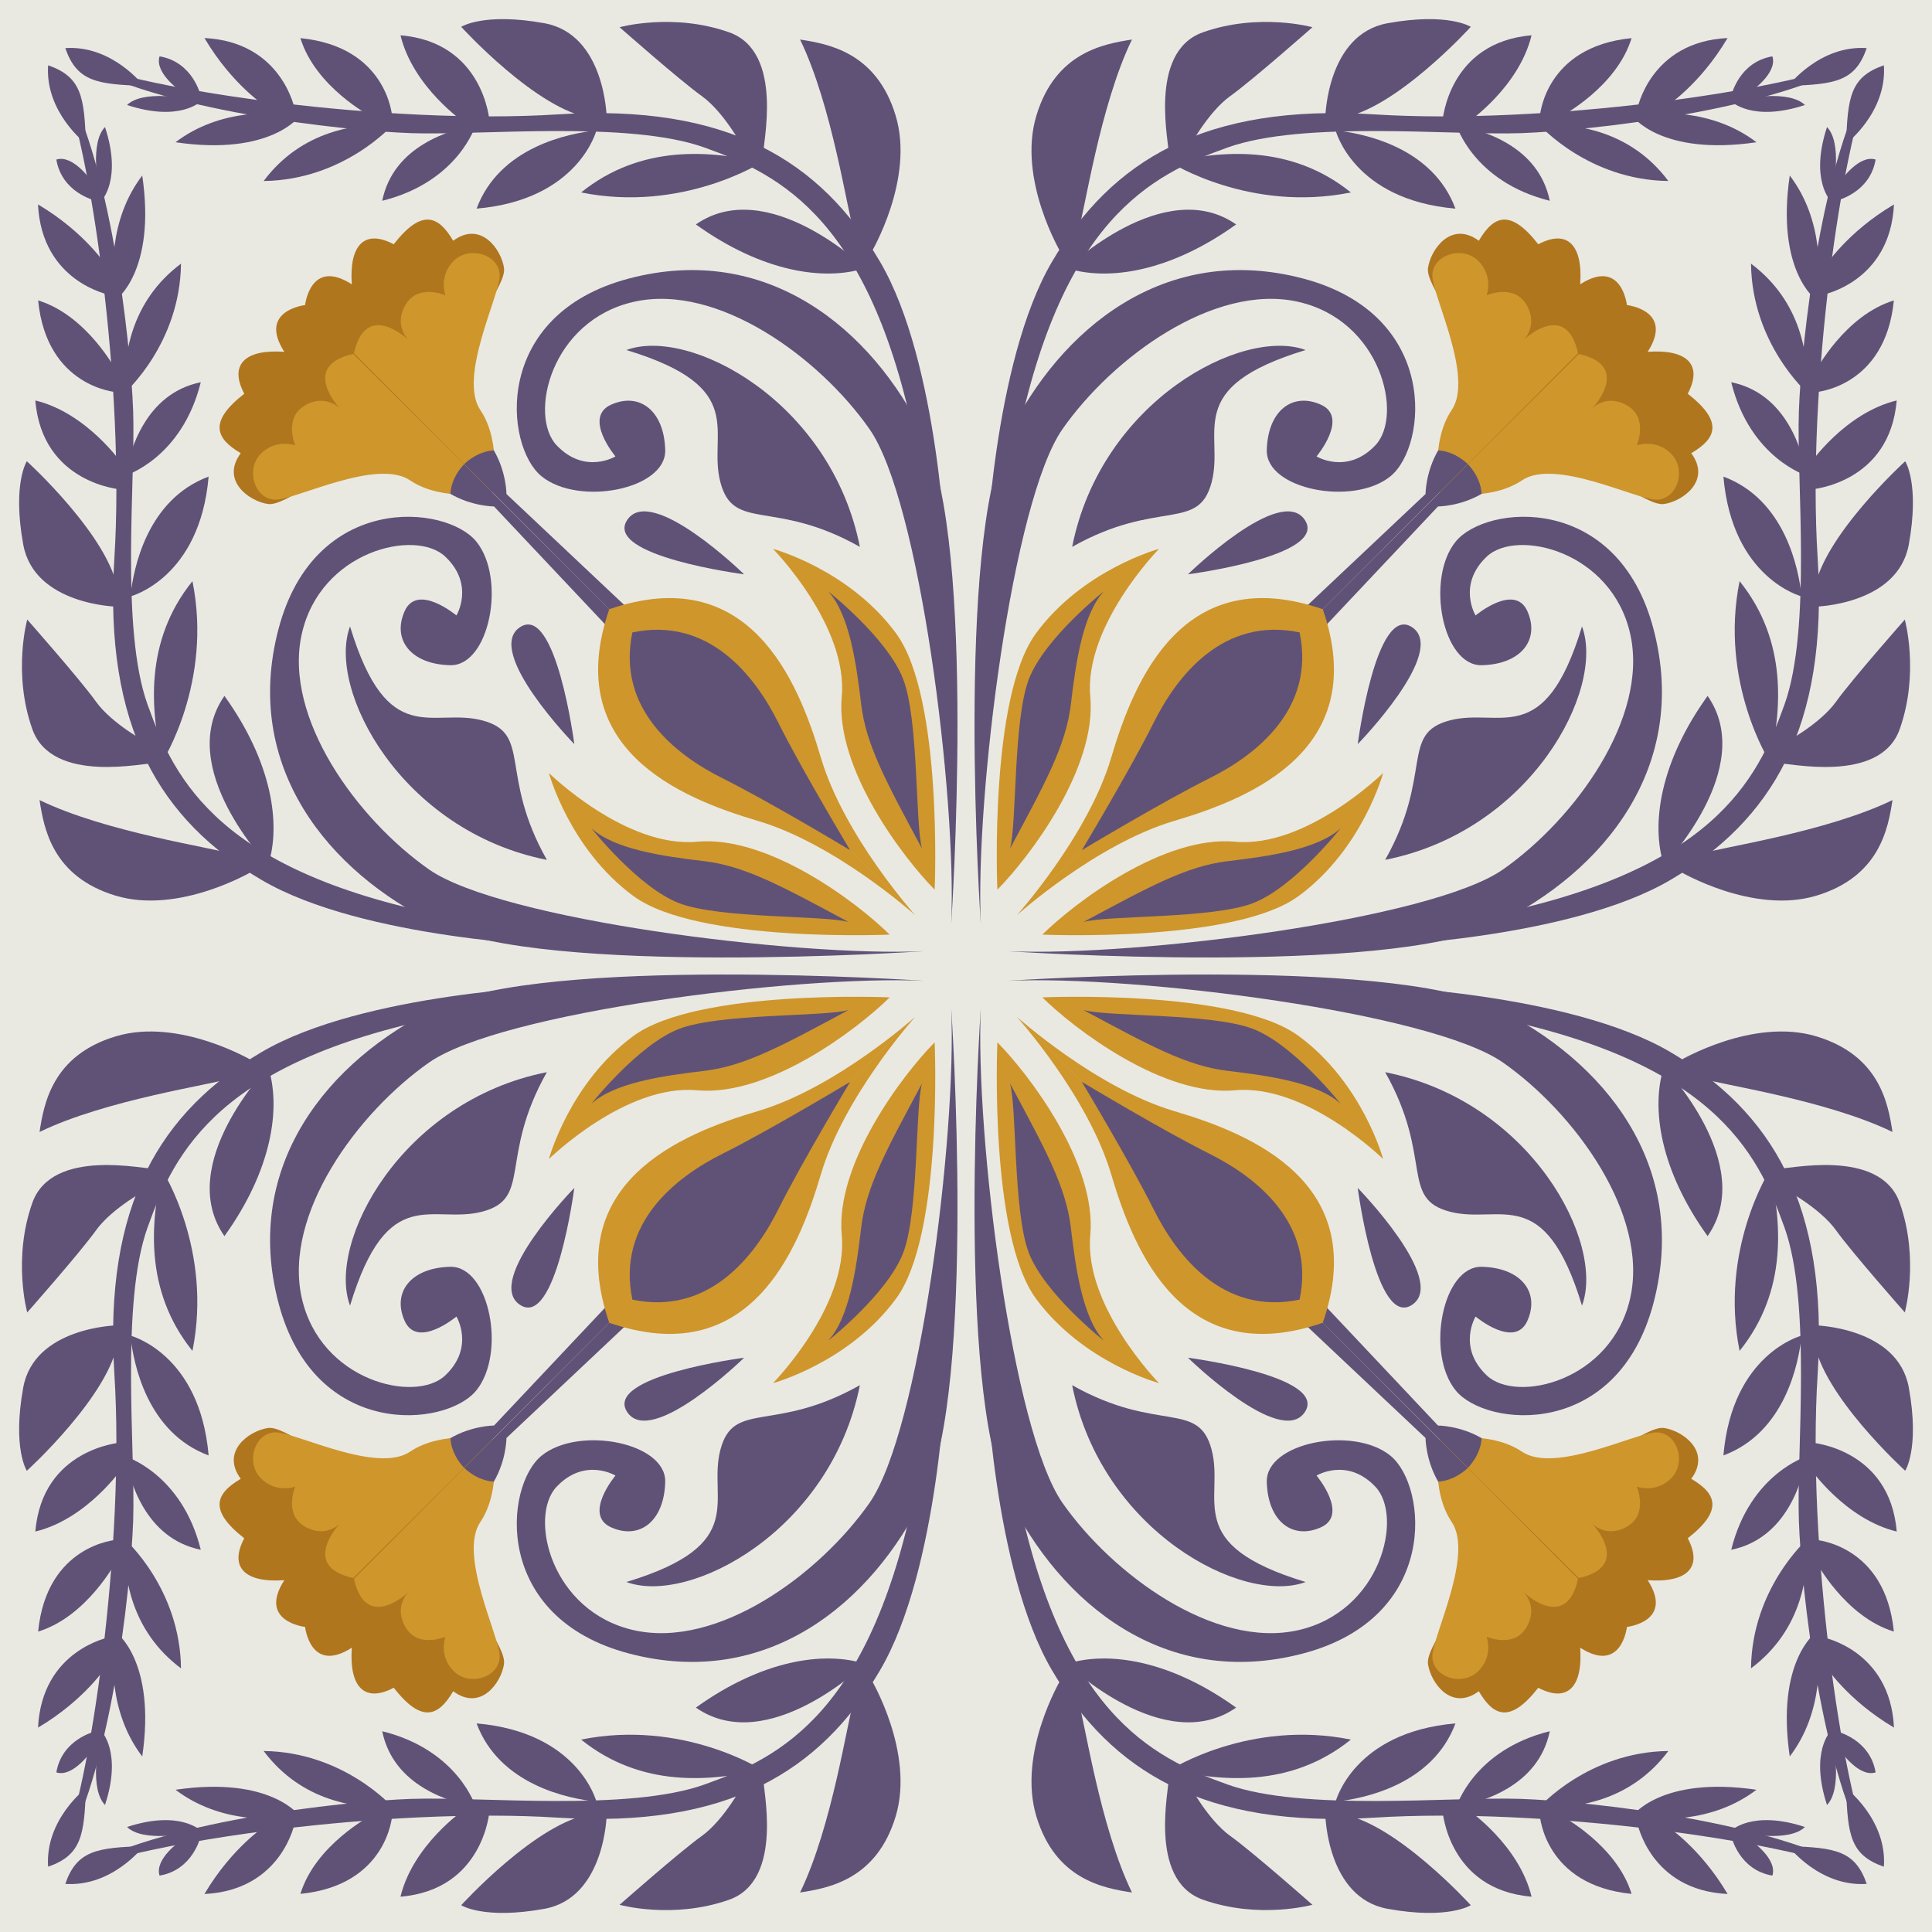 <?xml version="1.0" encoding="UTF-8"?><svg id="Layer_2" xmlns="http://www.w3.org/2000/svg" viewBox="0 0 540 540"><defs><style>.cls-1{fill:#e9e9e2;}.cls-2{fill:#cf962b;}.cls-3{fill:#b0761e;}.cls-4{fill:#605277;}</style></defs><g id="OBJECTS"><g id="g30109"><g id="path30055"><path class="cls-1" d="M270,270L540,0H270s0,270,0,270Zm0,0L540,0V270s-270.01,0-270.01,0Zm0,0L0,0V270s270,0,270,0Zm0,0L0,0H270s0,270,0,270Zm0,0L0,540H270s0-270,0-270Zm0,0L0,540V270s270,0,270,0Zm0,0l270.01,270V270s-270.01,0-270.01,0Zm0,0l270,270H270s0-270,0-270Z"/></g><g id="path30057"><path class="cls-3" d="M402.34,137.66l52.39-52.39s-1.46-13.25-13.06-5.81c.78-10.94-3.54-15.51-11.72-11.19-7.78-9.96-12.44-8.09-16.62-.98-7.72-5.72-13.46,2.46-14.2,7.59-.74,5.13,11.01,17.32,11.44,29.18,.43,11.86-11.99,22.05-8.23,33.59Zm0,0l52.39-52.39s13.25,1.46,5.81,13.06c10.94-.78,15.51,3.54,11.19,11.72,9.96,7.78,8.09,12.44,.98,16.62,5.72,7.72-2.46,13.46-7.59,14.2-5.13,.74-17.32-11.01-29.18-11.44-11.86-.43-22.05,11.99-33.59,8.23Zm-264.68,0l-52.39-52.39s-13.25,1.46-5.81,13.06c-10.94-.78-15.51,3.54-11.19,11.72-9.96,7.78-8.09,12.44-.98,16.62-5.72,7.72,2.45,13.46,7.59,14.2,5.13,.74,17.32-11.01,29.18-11.44,11.86-.43,22.05,11.99,33.59,8.23Zm0,0l-52.39-52.39s1.46-13.25,13.06-5.81c-.78-10.94,3.54-15.51,11.72-11.19,7.78-9.96,12.44-8.09,16.62-.98,7.72-5.72,13.46,2.46,14.2,7.59,.74,5.13-11.01,17.32-11.44,29.18-.43,11.86,11.99,22.05,8.23,33.59Zm0,264.68l-52.39,52.39s1.46,13.25,13.06,5.81c-.78,10.94,3.54,15.51,11.72,11.19,7.78,9.96,12.44,8.09,16.62,.98,7.72,5.72,13.46-2.45,14.2-7.59,.74-5.13-11.01-17.32-11.44-29.18-.43-11.86,11.99-22.05,8.23-33.59h0Zm0,0l-52.39,52.39s-13.25-1.46-5.81-13.06c-10.94,.78-15.51-3.54-11.19-11.72-9.96-7.78-8.09-12.44-.98-16.62-5.72-7.72,2.45-13.46,7.59-14.2,5.13-.74,17.32,11.01,29.18,11.44,11.86,.43,22.05-11.99,33.59-8.23h0Zm264.68,0l52.39,52.39s13.25-1.46,5.81-13.06c10.94,.78,15.51-3.54,11.19-11.72,9.96-7.78,8.09-12.44,.98-16.62,5.72-7.72-2.46-13.46-7.59-14.2-5.13-.74-17.32,11.01-29.18,11.44-11.86,.43-22.05-11.99-33.59-8.23h0Zm0,0l52.39,52.39s-1.46,13.25-13.06,5.81c.78,10.94-3.54,15.51-11.72,11.19-7.78,9.96-12.44,8.09-16.62,.98-7.72,5.72-13.46-2.45-14.2-7.59-.74-5.13,11.01-17.32,11.44-29.18,.43-11.86-11.99-22.05-8.23-33.59h0Z"/></g><g id="path30059"><path class="cls-2" d="M441.09,98.72l-38.75,38.95s-2.75-13.93,3.42-23.08c6.17-9.15-5.18-31.47-5.4-37.35-.22-5.89,8.19-8.73,12.68-4.46,4.5,4.27,2.48,9.76,2.48,9.76,0,0,7.54-3.32,11.07,2.54,3.54,5.86-.74,9.93-.74,9.93,0,0,11.86-11.39,15.23,3.72Zm.2,.2l-38.95,38.75s13.93,2.75,23.08-3.42c9.15-6.17,31.47,5.18,37.35,5.4,5.89,.22,8.73-8.19,4.46-12.68-4.27-4.5-9.76-2.48-9.76-2.48,0,0,3.32-7.54-2.54-11.07-5.86-3.54-9.93,.74-9.93,.74,0,0,11.39-11.86-3.72-15.23Zm-342.57,0l38.95,38.75s-13.93,2.75-23.08-3.42c-9.15-6.17-31.47,5.18-37.35,5.4-5.89,.22-8.73-8.19-4.46-12.68,4.27-4.5,9.76-2.48,9.76-2.48,0,0-3.32-7.54,2.54-11.07,5.86-3.54,9.93,.74,9.93,.74,0,0-11.39-11.86,3.72-15.23h0Zm.2-.2l38.75,38.95s2.75-13.93-3.42-23.08c-6.17-9.15,5.18-31.47,5.4-37.35,.22-5.89-8.19-8.73-12.68-4.46-4.5,4.27-2.48,9.76-2.48,9.76,0,0-7.54-3.32-11.07,2.54-3.54,5.86,.74,9.93,.74,9.93,0,0-11.86-11.39-15.23,3.72Zm0,342.57l38.75-38.95s2.75,13.93-3.42,23.08c-6.17,9.15,5.18,31.47,5.4,37.35,.22,5.89-8.19,8.73-12.68,4.46-4.5-4.27-2.48-9.76-2.48-9.76,0,0-7.54,3.32-11.07-2.54-3.54-5.86,.74-9.93,.74-9.93,0,0-11.86,11.39-15.23-3.72Zm-.2-.2l38.95-38.75s-13.93-2.75-23.08,3.42c-9.15,6.17-31.47-5.18-37.35-5.4-5.89-.22-8.73,8.19-4.46,12.68,4.27,4.5,9.76,2.48,9.76,2.48,0,0-3.32,7.54,2.54,11.07,5.86,3.54,9.93-.74,9.93-.74,0,0-11.39,11.86,3.72,15.23Zm342.57,0l-38.95-38.75s13.93-2.75,23.08,3.42c9.15,6.17,31.47-5.18,37.35-5.4,5.89-.22,8.73,8.19,4.46,12.68s-9.76,2.48-9.76,2.48c0,0,3.32,7.54-2.54,11.07-5.86,3.54-9.93-.74-9.93-.74,0,0,11.39,11.86-3.72,15.23Zm-.2,.2l-38.75-38.95s-2.75,13.93,3.42,23.08c6.17,9.15-5.18,31.47-5.4,37.35-.22,5.89,8.19,8.73,12.68,4.46,4.5-4.27,2.48-9.76,2.48-9.76,0,0,7.54,3.32,11.07-2.54,3.54-5.86-.74-9.93-.74-9.93,0,0,11.86,11.39,15.23-3.72Z"/></g><g id="path30061"><path class="cls-4" d="M410.29,129.75s-3.47-3.6-8.32-3.87c-3.51,6.01-3.53,12.2-3.53,12.2l-35.08,33.06-.12,5.63,47.05-47.01Zm-.04-.04s3.6,3.47,3.87,8.32c-6.01,3.51-12.2,3.53-12.2,3.53l-33.06,35.08-5.63,.12,47.01-47.05Zm-280.5,0s-3.6,3.47-3.87,8.32c6.01,3.51,12.2,3.53,12.2,3.53l33.06,35.08,5.63,.12-47.01-47.05Zm-.04,.04s3.47-3.6,8.32-3.87c3.51,6.01,3.53,12.2,3.53,12.2l35.08,33.06,.12,5.63-47.05-47.01Zm0,280.5s3.47,3.6,8.32,3.87c3.51-6.01,3.53-12.2,3.53-12.2l35.08-33.06,.12-5.63-47.05,47.01Zm.04,.04s-3.6-3.47-3.87-8.32c6.01-3.51,12.2-3.53,12.2-3.53l33.06-35.08,5.63-.12-47.01,47.05Zm280.5,0s3.6-3.47,3.87-8.32c-6.01-3.51-12.2-3.53-12.2-3.53l-33.06-35.08-5.63-.12,47.01,47.05Zm.04-.04s-3.47,3.6-8.32,3.87c-3.51-6.01-3.53-12.2-3.53-12.2l-35.08-33.06-.12-5.63,47.05,47.01Z"/></g><g id="path30063"><path class="cls-4" d="M274.12,258.04s-7.15-105.69,7.54-136.03c14.69-30.34,44.08-54.25,82.45-44.19,38.38,10.06,34.91,46.87,24.52,55.31-10.39,8.44-34.82,3.67-34.56-7.3,.26-10.97,7.11-16.29,15.09-12.74,7.98,3.55-1.18,14.48-1.18,14.48,0,0,8.55,5.21,16.45-3.12,7.89-8.32,1.62-34.95-21.71-40.12-23.33-5.17-51.71,15.54-65.74,35.59-14.03,20.04-24.39,102.38-22.85,138.12h0Zm7.84,7.84s105.69,7.15,136.03-7.54c30.34-14.69,54.25-44.08,44.19-82.45-10.06-38.38-46.87-34.91-55.31-24.52-8.44,10.39-3.67,34.82,7.3,34.56,10.97-.26,16.29-7.11,12.74-15.09-3.55-7.98-14.48,1.18-14.48,1.18,0,0-5.21-8.55,3.12-16.45,8.32-7.89,34.95-1.62,40.12,21.71,5.17,23.33-15.54,51.71-35.59,65.74-20.04,14.03-102.38,24.39-138.12,22.85h0Zm-23.92,0s-105.69,7.15-136.03-7.54c-30.34-14.69-54.25-44.08-44.19-82.45,10.06-38.38,46.87-34.91,55.31-24.52,8.44,10.39,3.67,34.82-7.3,34.56s-16.29-7.11-12.74-15.09c3.55-7.98,14.48,1.18,14.48,1.18,0,0,5.21-8.55-3.12-16.45-8.32-7.89-34.95-1.62-40.12,21.71-5.17,23.33,15.54,51.71,35.59,65.74,20.04,14.03,102.38,24.39,138.12,22.85h0Zm7.84-7.84s7.15-105.69-7.54-136.03c-14.69-30.34-44.08-54.25-82.45-44.19-38.38,10.06-34.91,46.87-24.52,55.31,10.39,8.44,34.82,3.67,34.56-7.3-.26-10.97-7.11-16.29-15.09-12.74-7.98,3.55,1.18,14.48,1.18,14.48,0,0-8.55,5.21-16.45-3.12-7.89-8.32-1.62-34.95,21.71-40.12,23.33-5.17,51.71,15.54,65.74,35.59,14.03,20.04,24.39,102.38,22.85,138.12h0Zm0,23.92s7.15,105.69-7.54,136.03c-14.69,30.34-44.08,54.25-82.45,44.19-38.38-10.06-34.91-46.87-24.52-55.31,10.39-8.44,34.82-3.67,34.56,7.3-.26,10.97-7.11,16.29-15.09,12.74-7.98-3.55,1.18-14.48,1.18-14.48,0,0-8.55-5.21-16.45,3.12-7.89,8.32-1.62,34.95,21.71,40.12,23.33,5.17,51.71-15.54,65.74-35.59,14.03-20.04,24.39-102.38,22.85-138.12Zm-7.84-7.84s-105.69-7.15-136.03,7.54c-30.34,14.69-54.25,44.08-44.19,82.45,10.06,38.38,46.87,34.91,55.31,24.52,8.44-10.39,3.67-34.82-7.3-34.56-10.97,.26-16.29,7.11-12.74,15.09,3.55,7.98,14.48-1.18,14.48-1.18,0,0,5.21,8.55-3.12,16.45s-34.95,1.62-40.12-21.71c-5.17-23.33,15.54-51.71,35.59-65.74,20.04-14.03,102.38-24.39,138.12-22.85h0Zm23.92,0s105.69-7.15,136.03,7.54c30.34,14.69,54.25,44.08,44.19,82.45-10.06,38.38-46.87,34.91-55.31,24.52s-3.67-34.82,7.3-34.56c10.97,.26,16.29,7.11,12.74,15.09-3.55,7.98-14.48-1.18-14.48-1.18,0,0-5.21,8.55,3.12,16.45s34.95,1.62,40.12-21.71c5.17-23.33-15.54-51.71-35.59-65.74-20.04-14.03-102.38-24.39-138.12-22.85h0Zm-7.84,7.84s-7.15,105.69,7.54,136.03c14.69,30.34,44.08,54.25,82.45,44.19,38.38-10.06,34.91-46.87,24.52-55.31-10.39-8.44-34.82-3.67-34.56,7.3,.26,10.97,7.11,16.29,15.09,12.74,7.98-3.55-1.18-14.48-1.18-14.48,0,0,8.55-5.21,16.45,3.12,7.89,8.32,1.62,34.95-21.71,40.12-23.33,5.17-51.71-15.54-65.74-35.59-14.03-20.04-24.39-102.38-22.85-138.12h0Z"/></g><g id="path30065"><path class="cls-2" d="M278.77,248.65s-2.37-53.65,10.75-71.57c13.11-17.91,34.43-23.67,34.43-23.67,0,0-21.05,21.46-19.21,41.39,1.84,19.92-17.02,44.82-25.96,53.85Zm12.58,12.58s53.66,2.37,71.57-10.75c17.91-13.11,23.67-34.43,23.67-34.43,0,0-21.46,21.05-41.39,19.21-19.92-1.84-44.82,17.02-53.85,25.96Zm-42.69,0s-53.66,2.37-71.57-10.75c-17.91-13.11-23.67-34.43-23.67-34.43,0,0,21.46,21.05,41.39,19.21,19.92-1.84,44.82,17.02,53.85,25.96Zm12.58-12.58s2.37-53.65-10.75-71.57c-13.11-17.91-34.43-23.67-34.43-23.67,0,0,21.05,21.46,19.21,41.39-1.84,19.92,17.02,44.82,25.96,53.85Zm0,42.7s2.37,53.66-10.75,71.57c-13.11,17.91-34.43,23.67-34.43,23.67,0,0,21.05-21.46,19.21-41.39-1.84-19.92,17.02-44.82,25.96-53.85Zm-12.58-12.58s-53.66-2.37-71.57,10.75c-17.91,13.11-23.67,34.43-23.67,34.43,0,0,21.46-21.05,41.39-19.21,19.92,1.84,44.82-17.02,53.85-25.96Zm42.69,0s53.66-2.37,71.57,10.75c17.91,13.11,23.67,34.43,23.67,34.43,0,0-21.46-21.05-41.39-19.21-19.92,1.84-44.82-17.02-53.85-25.96h0Zm-12.58,12.58s-2.37,53.66,10.75,71.57c13.11,17.91,34.43,23.67,34.43,23.67,0,0-21.05-21.46-19.21-41.39,1.84-19.92-17.02-44.82-25.96-53.85h0Z"/></g><g id="path30067"><path class="cls-2" d="M369.73,170.28l-85.49,85.48s19.87-22.1,26.34-43.99c6.47-21.9,20.19-54.92,59.15-41.49h0Zm0,0l-85.48,85.49s22.1-19.87,43.99-26.34c21.9-6.47,54.92-20.19,41.49-59.15h0Zm-199.44,0l85.48,85.49s-22.1-19.87-43.99-26.34c-21.9-6.47-54.92-20.19-41.49-59.15h0Zm0,0l85.49,85.48s-19.87-22.1-26.34-43.99c-6.47-21.9-20.19-54.92-59.15-41.49h0Zm0,199.44l85.49-85.48s-19.87,22.1-26.34,43.99c-6.47,21.9-20.19,54.92-59.15,41.49h0Zm0,0l85.48-85.49s-22.1,19.87-43.99,26.34c-21.9,6.47-54.92,20.19-41.49,59.15h0Zm199.44,0l-85.48-85.49s22.1,19.87,43.99,26.34c21.9,6.47,54.92,20.19,41.49,59.15h0Zm0,0l-85.49-85.48s19.87,22.1,26.34,43.99c6.47,21.9,20.19,54.92,59.15,41.49h0Z"/></g><g id="path30069"><path class="cls-4" d="M363.24,176.76l-60.87,60.87s13.54-22.52,20.09-35.66,19.46-29.66,40.77-25.21Zm0,0l-60.87,60.87s22.52-13.54,35.66-20.09,29.66-19.46,25.21-40.77Zm-186.49,0l60.87,60.87s-22.52-13.54-35.66-20.09c-13.14-6.56-29.66-19.46-25.21-40.77h0Zm0,0l60.87,60.87s-13.54-22.52-20.09-35.66c-6.56-13.14-19.46-29.66-40.77-25.21h0Zm0,186.49l60.87-60.87s-13.54,22.52-20.09,35.66c-6.56,13.14-19.46,29.66-40.77,25.21Zm0,0l60.87-60.87s-22.52,13.54-35.66,20.09c-13.14,6.56-29.66,19.46-25.21,40.77Zm186.49,0l-60.87-60.87s22.52,13.54,35.66,20.09c13.14,6.56,29.66,19.46,25.21,40.77Zm0,0l-60.87-60.87s13.54,22.52,20.09,35.66c6.56,13.14,19.46,29.66,40.77,25.21Z"/></g><g id="path30071"><path class="cls-4" d="M308.5,165.3s-16.56,13.1-20.94,24.54c-4.39,11.44-3.33,40.66-5.26,47.36,9.85-18.38,15.66-28.84,17.02-40.42,1.36-11.58,3.33-25.11,9.19-31.48Zm66.21,66.21s-13.1,16.56-24.54,20.94c-11.44,4.39-40.66,3.33-47.36,5.26,18.38-9.85,28.84-15.66,40.42-17.02,11.58-1.36,25.11-3.33,31.48-9.19Zm-209.41,0s13.1,16.56,24.54,20.94c11.44,4.39,40.66,3.33,47.36,5.26-18.38-9.85-28.84-15.66-40.42-17.02-11.58-1.36-25.11-3.33-31.48-9.19Zm66.21-66.21s16.56,13.1,20.94,24.54c4.39,11.44,3.33,40.66,5.26,47.36-9.85-18.38-15.66-28.84-17.02-40.42-1.36-11.58-3.33-25.11-9.19-31.48Zm0,209.41s16.56-13.1,20.94-24.54c4.39-11.44,3.33-40.66,5.26-47.36-9.85,18.38-15.66,28.84-17.02,40.42-1.36,11.58-3.33,25.11-9.19,31.48Zm-66.21-66.21s13.1-16.56,24.54-20.94c11.44-4.39,40.66-3.33,47.36-5.26-18.38,9.85-28.84,15.66-40.42,17.02-11.58,1.36-25.11,3.33-31.48,9.19Zm209.41,0s-13.1-16.56-24.54-20.94c-11.44-4.39-40.66-3.33-47.36-5.26,18.38,9.85,28.84,15.66,40.42,17.02,11.58,1.36,25.11,3.33,31.48,9.19Zm-66.21,66.21s-16.56-13.1-20.94-24.54c-4.39-11.44-3.33-40.66-5.26-47.36,9.85,18.38,15.66,28.84,17.02,40.42,1.36,11.58,3.33,25.11,9.19,31.48Z"/></g><g id="path30073"><path class="cls-4" d="M275.51,157.15s1.89-55.71,18.55-84.03c16.67-28.33,42.63-44.15,90.04-41.15,47.41,3,115.44-6.59,135.17-15.27-22.67,14.08-74.82,19.84-94.21,20.52-19.39,.67-60.74-3.59-81.97,4.02-21.23,7.61-47.06,20.04-59.56,85.61-5.92,26.75-8.03,30.3-8.03,30.3Zm107.35,107.35s55.71-1.89,84.03-18.55c28.33-16.67,44.15-42.63,41.15-90.04-3-47.41,6.59-115.44,15.27-135.17-14.08,22.68-19.84,74.82-20.52,94.21-.67,19.39,3.59,60.74-4.02,81.97-7.61,21.23-20.04,47.06-85.61,59.56-26.75,5.92-30.3,8.03-30.3,8.03h0Zm-225.71,0s-55.71-1.89-84.03-18.55c-28.33-16.67-44.15-42.63-41.15-90.04,3-47.41-6.59-115.44-15.27-135.17,14.08,22.68,19.84,74.82,20.52,94.21,.67,19.39-3.59,60.74,4.02,81.97,7.61,21.23,20.04,47.06,85.61,59.56,26.75,5.92,30.3,8.03,30.3,8.03Zm107.35-107.35s-1.89-55.71-18.55-84.03c-16.67-28.33-42.63-44.15-90.04-41.15-47.41,3-115.44-6.59-135.17-15.27,22.67,14.08,74.82,19.84,94.21,20.52,19.39,.67,60.74-3.59,81.97,4.02,21.23,7.61,47.06,20.04,59.56,85.61,5.92,26.75,8.03,30.3,8.03,30.3Zm0,225.71s-1.89,55.71-18.55,84.03c-16.67,28.33-42.63,44.15-90.04,41.15-47.41-3-115.44,6.59-135.17,15.27,22.67-14.08,74.82-19.84,94.21-20.52,19.39-.67,60.74,3.59,81.97-4.02,21.23-7.61,47.06-20.04,59.56-85.61,5.92-26.75,8.03-30.3,8.03-30.3Zm-107.35-107.35s-55.71,1.89-84.03,18.55c-28.33,16.67-44.15,42.63-41.15,90.04,3,47.41-6.59,115.44-15.27,135.17,14.08-22.67,19.84-74.82,20.52-94.21,.67-19.39-3.59-60.74,4.02-81.97,7.61-21.23,20.04-47.06,85.61-59.56,26.75-5.92,30.3-8.03,30.3-8.03Zm225.71,0s55.71,1.89,84.03,18.55c28.33,16.67,44.15,42.63,41.15,90.04-3,47.41,6.59,115.44,15.27,135.17-14.08-22.67-19.84-74.82-20.52-94.21-.67-19.39,3.59-60.74-4.02-81.97-7.61-21.23-20.04-47.06-85.61-59.56-26.75-5.92-30.3-8.03-30.3-8.03h0Zm-107.35,107.35s1.89,55.71,18.55,84.03c16.67,28.33,42.63,44.15,90.04,41.15,47.41-3,115.44,6.59,135.17,15.27-22.67-14.08-74.82-19.84-94.21-20.52-19.39-.67-60.74,3.59-81.97-4.02-21.23-7.61-47.06-20.04-59.56-85.61-5.92-26.75-8.03-30.3-8.03-30.3h0Z"/></g><g id="path30075"><path class="cls-4" d="M298.22,74.96s27.19-26.24,47.28-12.23c-18.42,13.24-35.74,15.88-47.28,12.23Zm166.83,166.83s26.24-27.19,12.23-47.28c-13.24,18.42-15.88,35.74-12.23,47.28Zm-390.09,0s-26.24-27.19-12.23-47.28c13.24,18.42,15.88,35.74,12.23,47.28ZM241.78,74.96s-27.19-26.24-47.28-12.23c18.42,13.24,35.74,15.88,47.28,12.23Zm0,390.09s-27.19,26.24-47.28,12.23c18.42-13.24,35.74-15.88,47.28-12.23ZM74.96,298.22s-26.24,27.19-12.23,47.28c13.24-18.42,15.88-35.74,12.23-47.28Zm390.09,0s26.24,27.19,12.23,47.28c-13.24-18.42-15.88-35.74-12.23-47.28Zm-166.83,166.83s27.19,26.24,47.28,12.23c-18.42-13.24-35.74-15.88-47.28-12.23Z"/></g><g id="path30077"><path class="cls-4" d="M327.12,45.37s22.17,14.14,50.46,8.42c-16.93-13.63-36.38-11.62-50.46-8.42Zm167.52,167.52s-14.14-22.17-8.42-50.46c13.63,16.93,11.62,36.38,8.42,50.46Zm-449.27,0s14.14-22.17,8.42-50.46c-13.63,16.93-11.62,36.38-8.42,50.46ZM212.88,45.37s-22.17,14.14-50.46,8.42c16.93-13.63,36.38-11.62,50.46-8.42Zm0,449.27s-22.17-14.14-50.46-8.42c16.93,13.63,36.38,11.62,50.46,8.42ZM45.37,327.12s14.14,22.17,8.42,50.46c-13.63-16.93-11.62-36.38-8.42-50.46Zm449.27,0s-14.14,22.17-8.42,50.46c13.63-16.93,11.62-36.38,8.42-50.46Zm-167.52,167.52s22.17-14.14,50.46-8.42c-16.93,13.63-36.38,11.62-50.46,8.42Z"/></g><g id="path30079"><path class="cls-4" d="M373.31,36.45s4.96,19.41,33.49,21.86c-6.4-17.22-25.75-21.05-33.49-21.86Zm130.25,130.25s-19.41-4.96-21.86-33.49c17.22,6.4,21.05,25.75,21.86,33.49Zm-467.11,0s19.41-4.96,21.86-33.49c-17.22,6.4-21.05,25.74-21.86,33.49ZM166.7,36.45s-4.96,19.41-33.49,21.86c6.4-17.22,25.75-21.05,33.49-21.86Zm0,467.11s-4.96-19.41-33.49-21.86c6.4,17.22,25.74,21.05,33.49,21.86ZM36.45,373.31s19.41,4.96,21.86,33.49c-17.22-6.4-21.05-25.74-21.86-33.49Zm467.11,0s-19.41,4.96-21.86,33.49c17.22-6.4,21.05-25.74,21.86-33.49Zm-130.25,130.25s4.96-19.41,33.49-21.86c-6.4,17.22-25.75,21.05-33.49,21.86Z"/></g><g id="path30081"><path class="cls-4" d="M407.01,34.87s4.76,15.94,26.16,21.25c-3.18-15.5-19.1-19.79-26.16-21.25Zm98.12,98.12s-15.94-4.76-21.25-26.16c15.5,3.18,19.79,19.1,21.25,26.16Zm-470.26,0s15.94-4.76,21.25-26.16c-15.5,3.18-19.79,19.1-21.25,26.16ZM132.99,34.87s-4.76,15.94-26.16,21.25c3.18-15.5,19.1-19.79,26.16-21.25Zm0,470.26s-4.76-15.94-26.16-21.25c3.18,15.5,19.1,19.79,26.16,21.25Zm-98.12-98.12s15.94,4.76,21.25,26.16c-15.5-3.18-19.79-19.1-21.25-26.16Zm470.26,0s-15.94,4.76-21.25,26.16c15.5-3.18,19.79-19.1,21.25-26.16Zm-98.12,98.12s4.76-15.94,26.16-21.25c-3.18,15.5-19.1,19.79-26.16,21.25Z"/></g><g id="path30083"><path class="cls-4" d="M430.3,34.95s13.66,15.39,36.01,15.64c-10.66-14.22-26.12-16.18-36.01-15.64Zm74.75,74.75s-15.39-13.66-15.64-36.01c14.22,10.66,16.18,26.12,15.64,36.01Zm-470.1,0s15.39-13.66,15.64-36.01c-14.22,10.66-16.18,26.12-15.64,36.01ZM109.7,34.95s-13.66,15.39-36.01,15.64c10.66-14.22,26.12-16.18,36.01-15.64Zm0,470.1s-13.66-15.39-36.01-15.64c10.66,14.22,26.12,16.18,36.01,15.64Zm-74.75-74.75s15.39,13.66,15.64,36.01c-14.22-10.66-16.18-26.12-15.64-36.01Zm470.1,0s-15.39,13.66-15.64,36.01c14.22-10.66,16.18-26.12,15.64-36.01Zm-74.75,74.75s13.66-15.39,36.01-15.64c-10.66,14.22-26.12,16.18-36.01,15.64Z"/></g><g id="path30085"><path class="cls-4" d="M456.18,32.36s7.96,11.34,34.76,7.4c-12.5-9.55-28.22-8.6-34.76-7.4Zm51.46,51.46s-11.34-7.96-7.4-34.76c9.55,12.5,8.6,28.22,7.4,34.76Zm-475.28,0s11.34-7.96,7.4-34.76c-9.55,12.5-8.6,28.22-7.4,34.76Zm51.46-51.46s-7.96,11.34-34.76,7.4c12.5-9.55,28.22-8.6,34.76-7.4Zm0,475.28s-7.96-11.34-34.76-7.4c12.5,9.55,28.22,8.6,34.76,7.4Zm-51.46-51.46s11.34,7.96,7.4,34.76c-9.55-12.5-8.6-28.22-7.4-34.76Zm475.28,0s-11.34,7.96-7.4,34.76c9.55-12.5,8.6-28.22,7.4-34.76Zm-51.46,51.46s7.96-11.34,34.76-7.4c-12.5,9.55-28.22,8.6-34.76,7.4Z"/></g><g id="path30087"><path class="cls-4" d="M483.83,28.3s5.86,5.92,20.66,1.05c-4.36-4.26-16.64-2.05-20.66-1.05Zm27.87,27.87s-5.92-5.85-1.05-20.66c4.26,4.36,2.05,16.64,1.05,20.66Zm-483.4,0s5.92-5.85,1.05-20.66c-4.26,4.36-2.05,16.64-1.05,20.66Zm27.87-27.87s-5.86,5.92-20.66,1.05c4.36-4.26,16.64-2.05,20.66-1.05Zm0,483.4s-5.86-5.92-20.66-1.05c4.36,4.26,16.64,2.05,20.66,1.05Zm-27.87-27.87s5.92,5.86,1.05,20.66c-4.26-4.36-2.05-16.64-1.05-20.66Zm483.4,0s-5.92,5.86-1.05,20.66c4.26-4.36,2.05-16.64,1.05-20.66Zm-27.87,27.87s5.86-5.92,20.66-1.05c-4.36,4.26-16.64,2.05-20.66,1.05Z"/></g><g id="path30089"><path class="cls-4" d="M499.84,24s8.73-11.46,21.91-10.55c-3.22,9.35-8.9,10.14-21.91,10.55Zm16.16,16.16s11.46-8.73,10.55-21.91c-9.35,3.22-10.14,8.9-10.55,21.91Zm-492,0s-11.46-8.73-10.55-21.91c9.35,3.22,10.14,8.9,10.55,21.91Zm16.16-16.16s-8.73-11.46-21.91-10.55c3.22,9.35,8.9,10.14,21.91,10.55Zm0,492s-8.73,11.46-21.91,10.55c3.22-9.35,8.9-10.14,21.91-10.55Zm-16.16-16.16s-11.46,8.73-10.55,21.91c9.35-3.22,10.14-8.9,10.55-21.91Zm492,0s11.46,8.73,10.55,21.91c-9.35-3.22-10.14-8.9-10.55-21.91Zm-16.16,16.16s8.73,11.46,21.91,10.55c-3.22-9.35-8.9-10.14-21.91-10.55Z"/></g><g id="path30091"><path class="cls-4" d="M483.96,26.56s2.13-9.25,11.43-10.81c1.49,4.68-5.96,9.78-5.96,9.78l-5.46,1.03Zm29.47,29.47s9.25-2.13,10.81-11.43c-4.68-1.49-9.78,5.96-9.78,5.96l-1.03,5.46Zm-486.87,0s-9.25-2.13-10.81-11.43c4.68-1.49,9.78,5.96,9.78,5.96l1.03,5.46Zm29.47-29.47s-2.13-9.25-11.43-10.81c-1.49,4.68,5.96,9.78,5.96,9.78l5.46,1.03Zm0,486.87s-2.13,9.25-11.43,10.81c-1.49-4.68,5.96-9.78,5.96-9.78l5.46-1.03Zm-29.47-29.47s-9.25,2.13-10.81,11.43c4.68,1.49,9.78-5.96,9.78-5.96l1.03-5.46Zm486.87,0s9.25,2.13,10.81,11.43c-4.68,1.49-9.78-5.96-9.78-5.96l-1.03-5.46Zm-29.47,29.47s2.13,9.25,11.43,10.81c1.49-4.68-5.96-9.78-5.96-9.78l-5.46-1.03Z"/></g><g id="path30093"><path class="cls-4" d="M457.58,30.65s3.53-18.96,25.28-20.02c-7.81,13.2-17.24,19.17-17.24,19.17l-8.05,.85Zm51.77,51.77s18.96-3.53,20.02-25.28c-13.2,7.81-19.17,17.24-19.17,17.24l-.85,8.05Zm-478.71,0s-18.96-3.53-20.02-25.28c13.2,7.81,19.17,17.24,19.17,17.24l.85,8.05ZM82.42,30.65s-3.53-18.96-25.28-20.02c7.81,13.2,17.24,19.17,17.24,19.17l8.05,.85Zm0,478.71s-3.53,18.96-25.28,20.02c7.81-13.2,17.24-19.17,17.24-19.17l8.05-.85Zm-51.77-51.77s-18.96,3.53-20.02,25.28c13.2-7.81,19.17-17.24,19.17-17.24l.85-8.05Zm478.71,0s18.96,3.53,20.02,25.28c-13.2-7.81-19.17-17.24-19.17-17.24l-.85-8.05Zm-51.77,51.77s3.53,18.96,25.28,20.02c-7.81-13.2-17.24-19.17-17.24-19.17l-8.05-.85Z"/></g><g id="path30095"><path class="cls-4" d="M430.39,32.56s1.32-19.51,25.64-21.9c-4.19,13.71-19.71,21.86-19.71,21.86l-5.92,.04Zm77.05,77.05s19.51-1.32,21.9-25.64c-13.71,4.19-21.86,19.71-21.86,19.71l-.04,5.92Zm-474.88,0s-19.51-1.32-21.9-25.64c13.71,4.19,21.86,19.71,21.86,19.71l.04,5.92ZM109.61,32.56s-1.32-19.51-25.64-21.9c4.19,13.71,19.71,21.86,19.71,21.86l5.92,.04Zm0,474.88s-1.32,19.51-25.64,21.9c4.19-13.71,19.71-21.86,19.71-21.86l5.92-.04Zm-77.05-77.05s-19.51,1.32-21.9,25.64c13.71-4.19,21.86-19.71,21.86-19.71l.04-5.92Zm474.88,0s19.51,1.32,21.9,25.64c-13.71-4.19-21.86-19.71-21.86-19.71l-.04-5.92Zm-77.05,77.05s1.32,19.51,25.64,21.9c-4.19-13.71-19.71-21.86-19.71-21.86l-5.92-.04Z"/></g><g id="path30097"><path class="cls-4" d="M403.2,33.8s1.6-21.99,24.87-23.93c-3.51,14.52-17.78,24.3-17.78,24.3l-7.08-.37Zm103,103s21.99-1.6,23.93-24.87c-14.52,3.51-24.3,17.78-24.3,17.78l.37,7.08Zm-472.4,0s-21.99-1.6-23.93-24.87c14.52,3.51,24.3,17.78,24.3,17.78l-.37,7.08ZM136.81,33.8s-1.6-21.99-24.87-23.93c3.51,14.52,17.78,24.3,17.78,24.3l7.08-.37Zm0,472.4s-1.6,21.99-24.87,23.93c3.51-14.52,17.78-24.3,17.78-24.3l7.08,.37Zm-103-103s-21.99,1.6-23.93,24.87c14.52-3.51,24.3-17.78,24.3-17.78l-.37-7.08Zm472.4,0s21.99,1.6,23.93,24.87c-14.52-3.51-24.3-17.78-24.3-17.78l.37-7.08Zm-103,103s1.6,21.99,24.87,23.93c-3.51-14.52-17.78-24.3-17.78-24.3l-7.08,.37Z"/></g><g id="path30099"><path class="cls-4" d="M370.43,32.8s.42-23.24,17.41-26.31,23.25,1.01,23.25,1.01c0,0-21.27,23.42-36.47,25.49-3.42,1.2-4.19-.18-4.19-.18h0Zm136.78,136.78s23.24-.42,26.31-17.41c3.08-17-1.01-23.25-1.01-23.25,0,0-23.41,21.27-25.49,36.47-1.2,3.42,.18,4.19,.18,4.19h0Zm-474.41,0s-23.24-.42-26.31-17.41c-3.08-17,1.01-23.25,1.01-23.25,0,0,23.41,21.27,25.49,36.47,1.2,3.42-.18,4.19-.18,4.19h0ZM169.57,32.8s-.42-23.24-17.41-26.31-23.25,1.01-23.25,1.01c0,0,21.27,23.42,36.47,25.49,3.42,1.2,4.19-.18,4.19-.18h0Zm0,474.41s-.42,23.24-17.41,26.31c-17,3.08-23.25-1.01-23.25-1.01,0,0,21.27-23.41,36.47-25.49,3.42-1.2,4.19,.18,4.19,.18h0ZM32.8,370.43s-23.24,.42-26.31,17.41c-3.08,17,1.01,23.25,1.01,23.25,0,0,23.41-21.27,25.49-36.47,1.2-3.42-.18-4.19-.18-4.19h0Zm474.41,0s23.24,.42,26.31,17.41c3.08,17-1.01,23.24-1.01,23.24,0,0-23.42-21.27-25.49-36.47-1.2-3.42,.18-4.19,.18-4.19h0Zm-136.78,136.78s.42,23.24,17.41,26.31c17,3.08,23.25-1.01,23.25-1.01,0,0-21.27-23.41-36.47-25.49-3.42-1.2-4.19,.18-4.19,.18h0Z"/></g><g id="path30101"><path class="cls-4" d="M326.62,43c.44-2.03-6.1-28.41,9.6-33.97,15.7-5.56,30.61-1.42,30.61-1.42,0,0-16.73,14.77-22.98,19.25s-11.58,14.5-11.58,14.5l-5.66,1.64Zm170.39,170.39c2.03-.44,28.41,6.1,33.97-9.6,5.56-15.7,1.42-30.61,1.42-30.61,0,0-14.77,16.73-19.25,22.98-4.48,6.25-14.5,11.58-14.5,11.58l-1.64,5.66Zm-454.01,0c-2.03-.44-28.41,6.1-33.97-9.61-5.56-15.7-1.42-30.61-1.42-30.61,0,0,14.78,16.73,19.25,22.98,4.48,6.25,14.5,11.58,14.5,11.58l1.64,5.66ZM213.39,43c-.44-2.03,6.1-28.41-9.6-33.97-15.7-5.56-30.61-1.42-30.61-1.42,0,0,16.73,14.77,22.98,19.25,6.25,4.48,11.58,14.5,11.58,14.5l5.66,1.64Zm0,454.01c-.44,2.03,6.1,28.41-9.6,33.97-15.7,5.56-30.61,1.42-30.61,1.42,0,0,16.73-14.77,22.98-19.25,6.25-4.48,11.58-14.5,11.58-14.5l5.66-1.64ZM43,326.61c-2.03,.44-28.41-6.1-33.97,9.61-5.56,15.7-1.42,30.61-1.42,30.61,0,0,14.78-16.73,19.25-22.98,4.48-6.25,14.5-11.58,14.5-11.58l1.64-5.66Zm454.01,0c2.03,.44,28.41-6.1,33.97,9.6,5.56,15.7,1.42,30.61,1.42,30.61,0,0-14.77-16.73-19.25-22.98-4.48-6.25-14.5-11.58-14.5-11.58l-1.64-5.66Zm-170.39,170.39c.44,2.03-6.1,28.41,9.6,33.97,15.7,5.56,30.61,1.42,30.61,1.42,0,0-16.73-14.78-22.98-19.25-6.25-4.48-11.58-14.5-11.58-14.5l-5.66-1.64Z"/></g><g id="path30103"><path class="cls-4" d="M296.52,70.62s-12.21-20.5-6.86-38.27c5.35-17.77,18.88-20.08,26.73-21.3-8.97,18.42-13.27,48.29-14.93,53.18-1.67,4.89-4.93,6.39-4.93,6.39Zm172.87,172.87s20.5,12.21,38.27,6.86c17.77-5.35,20.08-18.88,21.3-26.73-18.42,8.97-48.29,13.27-53.18,14.93-4.89,1.67-6.39,4.93-6.39,4.93Zm-398.77,0s-20.5,12.21-38.27,6.86c-17.77-5.35-20.08-18.88-21.3-26.73,18.42,8.97,48.29,13.27,53.18,14.93,4.89,1.67,6.39,4.93,6.39,4.93ZM243.49,70.62s12.21-20.5,6.86-38.27c-5.35-17.77-18.88-20.08-26.73-21.3,8.97,18.42,13.27,48.29,14.93,53.18,1.67,4.89,4.93,6.39,4.93,6.39Zm0,398.77s12.21,20.5,6.86,38.27c-5.35,17.77-18.88,20.08-26.73,21.3,8.97-18.42,13.27-48.29,14.93-53.18,1.67-4.89,4.93-6.39,4.93-6.39ZM70.62,296.52s-20.5-12.21-38.27-6.86c-17.77,5.35-20.08,18.88-21.3,26.73,18.42-8.97,48.29-13.27,53.18-14.93,4.89-1.67,6.39-4.93,6.39-4.93Zm398.77,0s20.5-12.21,38.27-6.86c17.77,5.35,20.08,18.88,21.3,26.73-18.42-8.97-48.29-13.27-53.18-14.93-4.89-1.67-6.39-4.93-6.39-4.93Zm-172.87,172.87s-12.21,20.5-6.86,38.27c5.35,17.77,18.88,20.08,26.73,21.3-8.97-18.42-13.27-48.29-14.93-53.18-1.67-4.89-4.93-6.39-4.93-6.39Z"/></g><g id="path30105"><path class="cls-4" d="M364.94,97.84c-17.53-6.56-57.18,14.22-65.27,55.01,23.96-13.51,35.3-4.08,38.98-18.03,3.68-13.95-8.46-26.46,26.29-36.99Zm77.23,77.23c6.56,17.53-14.22,57.18-55.01,65.26,13.51-23.96,4.08-35.3,18.03-38.97,13.95-3.68,26.46,8.46,36.99-26.29Zm-344.33,0c-6.56,17.53,14.22,57.18,55.01,65.27-13.51-23.96-4.08-35.3-18.03-38.98-13.95-3.68-26.46,8.46-36.99-26.29Zm77.23-77.23c17.53-6.56,57.18,14.22,65.27,55.01-23.96-13.51-35.3-4.08-38.98-18.03-3.68-13.95,8.46-26.46-26.29-36.99Zm0,344.33c17.53,6.56,57.18-14.22,65.27-55.01-23.96,13.51-35.3,4.08-38.98,18.03-3.68,13.95,8.46,26.46-26.29,36.99h0Zm-77.23-77.23c-6.56-17.53,14.22-57.18,55.01-65.27-13.51,23.96-4.08,35.3-18.03,38.98-13.95,3.68-26.46-8.46-36.99,26.29h0Zm344.33,0c6.56-17.53-14.22-57.18-55.01-65.26,13.51,23.96,4.08,35.3,18.03,38.98,13.95,3.68,26.46-8.46,36.99,26.29h0Zm-77.23,77.23c-17.53,6.56-57.18-14.22-65.27-55.01,23.96,13.51,35.3,4.08,38.98,18.03,3.68,13.95-8.46,26.46,26.29,36.99h0Z"/></g><g id="path30107"><path class="cls-4" d="M332.03,160.52s25.92-25.3,32.66-15.21-32.66,15.21-32.66,15.21Zm47.46,47.46s25.3-25.92,15.21-32.66c-10.09-6.74-15.21,32.66-15.21,32.66Zm-218.97,0s-25.3-25.92-15.21-32.66c10.09-6.74,15.21,32.66,15.21,32.66Zm47.46-47.46s-25.92-25.3-32.66-15.21c-6.74,10.09,32.66,15.21,32.66,15.21Zm0,218.97s-25.92,25.3-32.66,15.21c-6.74-10.09,32.66-15.21,32.66-15.21Zm-47.46-47.46s-25.3,25.92-15.21,32.66c10.09,6.74,15.21-32.66,15.21-32.66Zm218.97,0s25.3,25.92,15.21,32.66c-10.09,6.74-15.21-32.66-15.21-32.66Zm-47.46,47.46s25.92,25.3,32.66,15.21c6.74-10.09-32.66-15.21-32.66-15.21Z"/></g></g></g></svg>